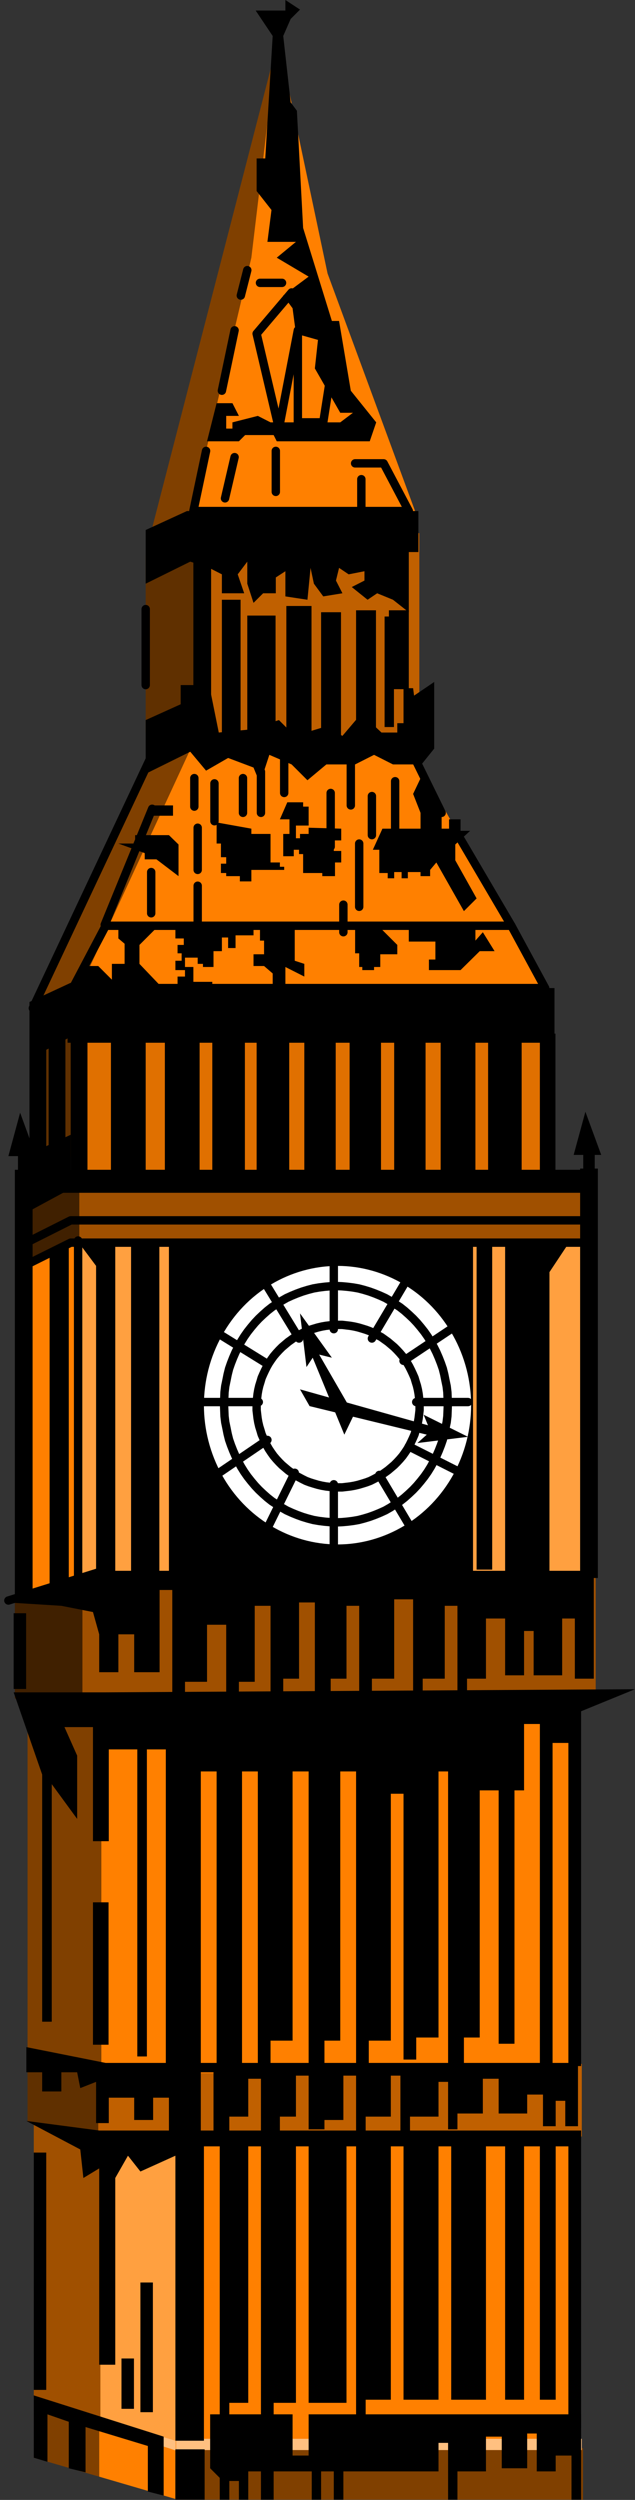 <?xml version="1.0" encoding="UTF-8" standalone="no"?>
<svg
   xmlns:ooo="http://xml.openoffice.org/svg/export"
   xmlns:dc="http://purl.org/dc/elements/1.1/"
   xmlns:cc="http://creativecommons.org/ns#"
   xmlns:rdf="http://www.w3.org/1999/02/22-rdf-syntax-ns#"
   xmlns:svg="http://www.w3.org/2000/svg"
   xmlns="http://www.w3.org/2000/svg"
   xmlns:sodipodi="http://sodipodi.sourceforge.net/DTD/sodipodi-0.dtd"
   xmlns:inkscape="http://www.inkscape.org/namespaces/inkscape"
   version="1.2"
   width="26.5mm"
   height="104.29mm"
   viewBox="0 0 2650 10429"
   preserveAspectRatio="xMidYMid"
   xml:space="preserve"
   id="svg345"
   sodipodi:docname="bigben.svg"
   style="fill-rule:evenodd;stroke-width:28.222;stroke-linejoin:round"
   inkscape:version="0.92.5 (2060ec1f9f, 2020-04-08)"><rect x="0" y="0" width="2650" height="10429" fill="#333333" stroke="none"/><sodipodi:namedview
   pagecolor="#ffffff"
   bordercolor="#666666"
   borderopacity="1"
   objecttolerance="10"
   gridtolerance="10"
   guidetolerance="10"
   inkscape:pageopacity="0"
   inkscape:pageshadow="2"
   inkscape:window-width="664"
   inkscape:window-height="487"
   id="namedview347"
   showgrid="false"
   inkscape:zoom="0.2102413"
   inkscape:cx="50.078741"
   inkscape:cy="197.06456"
   inkscape:window-x="0"
   inkscape:window-y="0"
   inkscape:window-maximized="0"
   inkscape:current-layer="svg345" />
 <defs
   class="ClipPathGroup"
   id="defs8">
  <clipPath
   id="presentation_clip_path"
   clipPathUnits="userSpaceOnUse">
   <rect
   x="0"
   y="0"
   width="21000"
   height="29700"
   id="rect2" />
  </clipPath>
  <clipPath
   id="presentation_clip_path_shrink"
   clipPathUnits="userSpaceOnUse">
   <rect
   x="21"
   y="29"
   width="20958"
   height="29641"
   id="rect5" />
  </clipPath>
 </defs>
 <defs
   class="TextShapeIndex"
   id="defs12">
  <g
   ooo:slide="id1"
   ooo:id-list="id3"
   id="g10" />
 </defs>
 <defs
   class="EmbeddedBulletChars"
   id="defs44">
  <g
   id="bullet-char-template-57356"
   transform="matrix(4.8828125e-4,0,0,-4.8828125e-4,0,0)">
   <path
   d="M 580,1141 1163,571 580,0 -4,571 Z"
   id="path14"
   inkscape:connector-curvature="0" />
  </g>
  <g
   id="bullet-char-template-57354"
   transform="matrix(4.8828125e-4,0,0,-4.8828125e-4,0,0)">
   <path
   d="M 8,1128 H 1137 V 0 H 8 Z"
   id="path17"
   inkscape:connector-curvature="0" />
  </g>
  <g
   id="bullet-char-template-10146"
   transform="matrix(4.8828125e-4,0,0,-4.8828125e-4,0,0)">
   <path
   d="M 174,0 602,739 174,1481 1456,739 Z M 1358,739 309,1346 659,739 Z"
   id="path20"
   inkscape:connector-curvature="0" />
  </g>
  <g
   id="bullet-char-template-10132"
   transform="matrix(4.8828125e-4,0,0,-4.8828125e-4,0,0)">
   <path
   d="M 2015,739 1276,0 H 717 l 543,543 H 174 v 393 h 1086 l -543,545 h 557 z"
   id="path23"
   inkscape:connector-curvature="0" />
  </g>
  <g
   id="bullet-char-template-10007"
   transform="matrix(4.8828125e-4,0,0,-4.8828125e-4,0,0)">
   <path
   d="m 0,-2 c -7,16 -16,29 -25,39 l 381,530 c -94,256 -141,385 -141,387 0,25 13,38 40,38 9,0 21,-2 34,-5 21,4 42,12 65,25 l 27,-13 111,-251 280,301 64,-25 24,25 c 21,-10 41,-24 62,-43 C 886,937 835,863 770,784 769,783 710,716 594,584 L 774,223 c 0,-27 -21,-55 -63,-84 l 16,-20 C 717,90 699,76 672,76 641,76 570,178 457,381 L 164,-76 c -22,-34 -53,-51 -92,-51 -42,0 -63,17 -64,51 -7,9 -10,24 -10,44 0,9 1,19 2,30 z"
   id="path26"
   inkscape:connector-curvature="0" />
  </g>
  <g
   id="bullet-char-template-10004"
   transform="matrix(4.8828125e-4,0,0,-4.8828125e-4,0,0)">
   <path
   d="M 285,-33 C 182,-33 111,30 74,156 52,228 41,333 41,471 c 0,78 14,145 41,201 34,71 87,106 158,106 53,0 88,-31 106,-94 l 23,-176 c 8,-64 28,-97 59,-98 l 735,706 c 11,11 33,17 66,17 42,0 63,-15 63,-46 V 965 c 0,-36 -10,-64 -30,-84 L 442,47 C 390,-6 338,-33 285,-33 Z"
   id="path29"
   inkscape:connector-curvature="0" />
  </g>
  <g
   id="bullet-char-template-9679"
   transform="matrix(4.8828125e-4,0,0,-4.8828125e-4,0,0)">
   <path
   d="M 813,0 C 632,0 489,54 383,161 276,268 223,411 223,592 c 0,181 53,324 160,431 106,107 249,161 430,161 179,0 323,-54 432,-161 108,-107 162,-251 162,-431 0,-180 -54,-324 -162,-431 C 1136,54 992,0 813,0 Z"
   id="path32"
   inkscape:connector-curvature="0" />
  </g>
  <g
   id="bullet-char-template-8226"
   transform="matrix(4.8828125e-4,0,0,-4.8828125e-4,0,0)">
   <path
   d="m 346,457 c -73,0 -137,26 -191,78 -54,51 -81,114 -81,188 0,73 27,136 81,188 54,52 118,78 191,78 73,0 134,-26 185,-79 51,-51 77,-114 77,-187 0,-75 -25,-137 -76,-188 -50,-52 -112,-78 -186,-78 z"
   id="path35"
   inkscape:connector-curvature="0" />
  </g>
  <g
   id="bullet-char-template-8211"
   transform="matrix(4.8828125e-4,0,0,-4.8828125e-4,0,0)">
   <path
   d="M -4,459 H 1135 V 606 H -4 Z"
   id="path38"
   inkscape:connector-curvature="0" />
  </g>
  <g
   id="bullet-char-template-61548"
   transform="matrix(4.8828125e-4,0,0,-4.8828125e-4,0,0)">
   <path
   d="m 173,740 c 0,163 58,303 173,419 116,115 255,173 419,173 163,0 302,-58 418,-173 116,-116 174,-256 174,-419 0,-163 -58,-303 -174,-418 C 1067,206 928,148 765,148 601,148 462,206 346,322 231,437 173,577 173,740 Z"
   id="path41"
   inkscape:connector-curvature="0" />
  </g>
 </defs>
 <g
   id="g49"
   transform="translate(-9175,-9635)">
  <g
   id="id2"
   class="Master_Slide">
   <g
   id="bg-id2"
   class="Background" />
   <g
   id="bo-id2"
   class="BackgroundObjects" />
  </g>
 </g>
 <g
   class="SlideGroup"
   id="g343"
   transform="translate(-9175,-9635)">
  <g
   id="g341">
   <g
   id="container-id1">
    <g
   id="id1"
   class="Slide"
   clip-path="url(#presentation_clip_path)">
     <g
   class="Page"
   id="g337">
      <g
   class="Graphic"
   id="g335">
       <g
   id="id3">
        <rect
   class="BoundingBox"
   x="9175"
   y="9635"
   width="2650"
   height="10429"
   id="rect51"
   style="fill:none;stroke:none" />
        <defs
   id="defs56">
         <clipPath
   id="clip_path_1"
   clipPathUnits="userSpaceOnUse">
          <path
   d="m 9175,9635 h 2649 V 20063 H 9175 Z"
   id="path53"
   inkscape:connector-curvature="0" />
         </clipPath>
        </defs>
        <g
   clip-path="url(#clip_path_1)"
   id="g332">
         <path
   d="m 9316,19672 273,88 v 207 l -273,-79 z"
   id="path58"
   inkscape:connector-curvature="0"
   style="fill:#804000;stroke:none" />
         <path
   d="m 9589,19756 318,97 v 207 l -318,-93 z"
   id="path60"
   inkscape:connector-curvature="0"
   style="fill:#ff8000;stroke:none" />
         <path
   d="m 9316,19646 v -1150 l 287,106 v 1149 z"
   id="path62"
   inkscape:connector-curvature="0"
   style="fill:#a05000;stroke:none" />
         <path
   d="m 9594,18593 v 1154 l 322,114 v -1255 z"
   id="path64"
   inkscape:connector-curvature="0"
   style="fill:#ffa040;stroke:none" />
         <path
   d="m 9907,19817 -57,-17 v 39 l 57,18 z"
   id="path66"
   inkscape:connector-curvature="0"
   style="fill:#ffc080;stroke:none" />
         <path
   d="m 9911,19848 h 1697 v 215 H 9911 Z"
   id="path68"
   inkscape:connector-curvature="0"
   style="fill:#804000;stroke:none" />
         <path
   d="m 9995,18558 h 1582 v 1263 H 9995 Z"
   id="path70"
   inkscape:connector-curvature="0"
   style="fill:#ff8000;stroke:none" />
         <path
   d="m 9911,19809 h 1692 v 47 H 9911 Z"
   id="path72"
   inkscape:connector-curvature="0"
   style="fill:#ffc080;stroke:none" />
         <path
   d="m 9290,18183 v 304 l 308,71 -4,-304 z"
   id="path74"
   inkscape:connector-curvature="0"
   style="fill:#603000;stroke:none" />
         <path
   d="m 9585,18245 h 2018 v 303 H 9585 Z"
   id="path76"
   inkscape:connector-curvature="0"
   style="fill:#c06000;stroke:none" />
         <path
   d="m 9290,16743 v 1454 l 308,61 9,-1475 z"
   id="path78"
   inkscape:connector-curvature="0"
   style="fill:#804000;stroke:none" />
         <path
   d="m 9598,16818 h 1970 v 1466 H 9598 Z"
   id="path80"
   inkscape:connector-curvature="0"
   style="fill:#ff8000;stroke:none" />
         <path
   d="m 9237,16290 v 431 h 322 v -431 z"
   id="path82"
   inkscape:connector-curvature="0"
   style="fill:#402000;stroke:none" />
         <path
   d="m 9519,16202 h 2142 v 527 H 9519 Z"
   id="path84"
   inkscape:connector-curvature="0"
   style="fill:#a05000;stroke:none" />
         <path
   d="m 9501,14819 v 1444 l -247,35 v -1374 z"
   id="path86"
   inkscape:connector-curvature="0"
   style="fill:#ff8000;stroke:none" />
         <path
   d="m 9492,14810 h 2142 v 1439 H 9492 Z"
   id="path88"
   inkscape:connector-curvature="0"
   style="fill:#ffa040;stroke:none" />
         <path
   d="m 9462,14554 h 2168 v 272 H 9462 Z"
   id="path90"
   inkscape:connector-curvature="0"
   style="fill:#a05000;stroke:none" />
         <path
   d="m 9506,14524 v 290 l -230,110 v -308 z"
   id="path92"
   inkscape:connector-curvature="0"
   style="fill:#402000;stroke:none" />
         <path
   d="m 9321,13894 h 193 v 567 h -193 z"
   id="path94"
   inkscape:connector-curvature="0"
   style="fill:#603000;stroke:none" />
         <path
   d="m 9492,13903 h 1983 v 651 H 9492 Z"
   id="path96"
   inkscape:connector-curvature="0"
   style="fill:#e07000;stroke:none" />
         <path
   d="m 9479,13832 h 1984 l -26,-106 -569,-999 h -943 z"
   id="path98"
   inkscape:connector-curvature="0"
   style="fill:#ff8000;stroke:none" />
         <path
   d="m 9792,12846 -485,1004 208,-106 454,-982 z"
   id="path100"
   inkscape:connector-curvature="0"
   style="fill:#804000;stroke:none" />
         <path
   d="m 9783,11952 h 250 v 739 h -250 z"
   id="path102"
   inkscape:connector-curvature="0"
   style="fill:#603000;stroke:none" />
         <path
   d="m 10000,11859 h 925 v 897 h -925 z"
   id="path104"
   inkscape:connector-curvature="0"
   style="fill:#c06000;stroke:none" />
         <path
   d="m 10330,9772 -132,1043 -225,965 h 939 l -370,-1004 z"
   id="path106"
   inkscape:connector-curvature="0"
   style="fill:#ff8000;stroke:none" />
         <path
   d="m 10330,9824 -106,886 -264,1123 -159,39 z"
   id="path108"
   inkscape:connector-curvature="0"
   style="fill:#804000;stroke:none" />
         <path
   d="m 10427,9675 -39,39 -31,71 31,277 26,35 26,489 120,388 h 30 l 49,291 106,132 -27,79 h -388 l -13,-26 h -119 l -26,26 h -133 l 40,-159 h 66 l 27,53 h -53 v 53 h 26 v -26 l 106,-27 53,27 h 291 l 53,-40 h -53 l -106,-185 13,-119 -92,-26 -14,-106 -39,-53 106,-79 -133,-79 80,-66 h -119 l 17,-133 -62,-79 v -136 h 36 l 31,-511 -71,-106 h 124 v -44 z"
   id="path110"
   inkscape:connector-curvature="0"
   style="fill:#000000;stroke:none" />
         <path
   d="m 10392,10855 -146,172 93,396 79,-410 v 384 h 106 l 27,-172"
   id="path112"
   inkscape:connector-curvature="0"
   style="fill:none;stroke:#000000;stroke-width:35;stroke-linecap:round;stroke-linejoin:round" />
         <path
   d="m 10154,11013 -53,252"
   id="path114"
   inkscape:connector-curvature="0"
   style="fill:none;stroke:#000000;stroke-width:35;stroke-linecap:round;stroke-linejoin:round" />
         <path
   d="m 10207,10762 -27,106"
   id="path116"
   inkscape:connector-curvature="0"
   style="fill:none;stroke:#000000;stroke-width:35;stroke-linecap:round;stroke-linejoin:round" />
         <path
   d="m 10260,10815 h 92"
   id="path118"
   inkscape:connector-curvature="0"
   style="fill:none;stroke:#000000;stroke-width:35;stroke-linecap:round;stroke-linejoin:round" />
         <path
   d="m 10657,11568 h 119 l 105,199 h -899 l 53,-251"
   id="path120"
   inkscape:connector-curvature="0"
   style="fill:none;stroke:#000000;stroke-width:35;stroke-linecap:round;stroke-linejoin:round" />
         <path
   d="m 10326,11516 v 171"
   id="path122"
   inkscape:connector-curvature="0"
   style="fill:none;stroke:#000000;stroke-width:35;stroke-linecap:round;stroke-linejoin:round" />
         <path
   d="m 10683,11634 v 133"
   id="path124"
   inkscape:connector-curvature="0"
   style="fill:none;stroke:#000000;stroke-width:35;stroke-linecap:round;stroke-linejoin:round" />
         <path
   d="m 10154,11542 -40,172"
   id="path126"
   inkscape:connector-curvature="0"
   style="fill:none;stroke:#000000;stroke-width:35;stroke-linecap:round;stroke-linejoin:round" />
         <path
   d="m 9783,11846 172,-79 h 966 v 171 h -40 v 251 l -66,-52 -66,-27 -40,27 -66,-53 53,-27 v -39 l -66,13 -40,-27 -13,53 27,53 -80,13 -39,-53 -14,-66 -13,133 -92,-14 v -105 l -40,26 v 66 h -53 l -40,40 -26,-80 v -92 l -40,53 27,79 h -93 v -79 l -53,-27 -79,-26 -186,92 z"
   id="path128"
   inkscape:connector-curvature="0"
   style="fill:#000000;stroke:none" />
         <path
   d="m 9783,12639 146,-66 v -80 h 119 l 40,198 132,-13 119,-39 66,66 132,-40 67,40 79,-93 84,79 h 66 v -39 h 26 v -146 h 40 l 4,31 84,-57 v 278 l -53,66 h -119 l -79,-40 -79,40 h -120 l -79,66 -66,-66 -93,-40 -39,119 -27,-66 -106,-40 -92,53 -66,-79 -186,92 z"
   id="path130"
   inkscape:connector-curvature="0"
   style="fill:#000000;stroke:none" />
         <path
   d="m 9783,12176 v 317"
   id="path132"
   inkscape:connector-curvature="0"
   style="fill:none;stroke:#000000;stroke-width:35;stroke-linecap:round;stroke-linejoin:round" />
         <path
   d="m 9982,11938 h 74 v 633 h -74 z"
   id="path134"
   inkscape:connector-curvature="0"
   style="fill:#000000;stroke:none" />
         <path
   d="m 10101,12137 h 78 v 607 h -78 z"
   id="path136"
   inkscape:connector-curvature="0"
   style="fill:#000000;stroke:none" />
         <path
   d="m 10207,12203 h 118 v 541 h -118 z"
   id="path138"
   inkscape:connector-curvature="0"
   style="fill:#000000;stroke:none" />
         <path
   d="m 10370,12163 h 105 v 585 h -105 z"
   id="path140"
   inkscape:connector-curvature="0"
   style="fill:#000000;stroke:none" />
         <path
   d="m 10515,12189 h 83 v 580 h -83 z"
   id="path142"
   inkscape:connector-curvature="0"
   style="fill:#000000;stroke:none" />
         <path
   d="m 10661,12181 h 83 v 527 h -83 z"
   id="path144"
   inkscape:connector-curvature="0"
   style="fill:#000000;stroke:none" />
         <path
   d="m 10780,12207 h 39 v 461 h -39 z"
   id="path146"
   inkscape:connector-curvature="0"
   style="fill:#000000;stroke:none" />
         <path
   d="m 10798,12181 h 83 v 329 h -83 z"
   id="path148"
   inkscape:connector-curvature="0"
   style="fill:#000000;stroke:none" />
         <path
   d="m 10771,13092 h 159 v -66 l -31,-79 40,-84 79,159 v 70 h 31 v -39 h 48 v 48 h 40 l -62,57 v 66 l 89,159 -53,53 -115,-203 -26,31 v 26 h -40 v -17 h -53 v 26 h -26 v -26 h -31 v 26 h -27 v -22 h -35 v -97 h -27 z"
   id="path150"
   inkscape:connector-curvature="0"
   style="fill:#000000;stroke:none" />
         <path
   d="m 10374,12982 h 66 v 18 h 23 v 79 h -53 v 53 h 17 v -18 h 36 v -26 l 136,4 v 49 h -31 v 44 h 31 v 48 h -26 v 57 h -53 v -13 h -80 v -79 h -17 v -18 h -22 v 27 h -44 v -93 h 26 v -61 h -40 z"
   id="path152"
   inkscape:connector-curvature="0"
   style="fill:#000000;stroke:none" />
         <path
   d="m 10079,13066 v 88 h 18 v 57 h 22 v 27 h -22 v 39 h 22 v 13 h 57 v 22 h 48 v -48 h 137 v -13 h -18 v -18 h -39 v -119 h -80 v -22 z"
   id="path154"
   inkscape:connector-curvature="0"
   style="fill:#000000;stroke:none" />
         <path
   d="m 9669,13154 h 70 v -35 h 141 l 40,39 v 132 l -92,-70 h -49 v -26 z"
   id="path156"
   inkscape:connector-curvature="0"
   style="fill:#000000;stroke:none" />
         <path
   d="m 9814,12995 h 83 v 43 h -83 z"
   id="path158"
   inkscape:connector-curvature="0"
   style="fill:#000000;stroke:none" />
         <path
   d="m 9479,13757 137,-260 h 1693 l 141,260 z"
   id="path160"
   inkscape:connector-curvature="0"
   style="fill:none;stroke:#000000;stroke-width:35;stroke-linecap:round;stroke-linejoin:round" />
         <path
   d="m 10608,13409 v 115"
   id="path162"
   inkscape:connector-curvature="0"
   style="fill:none;stroke:#000000;stroke-width:35;stroke-linecap:round;stroke-linejoin:round" />
         <path
   d="m 9907,13506 v 44 h 35 v 27 h -26 v 35 h 17 v 31 h -26 v 39 h 40 v 27 h -31 v 35 l 145,4 v -17 h -79 v -62 h -35 v -39 h 53 v 26 h 22 v 13 h 44 v -66 h 35 v -57 h 26 v 44 h 31 v -53 h 75 v -40 z"
   id="path164"
   inkscape:connector-curvature="0"
   style="fill:#000000;stroke:none" />
         <path
   d="m 10260,13506 v 53 h 17 v 57 h -44 v 49 h 44 l 36,31 v 48 h 53 v -75 l 79,40 v -53 l -40,-13 v -137 z"
   id="path166"
   inkscape:connector-curvature="0"
   style="fill:#000000;stroke:none" />
         <path
   d="m 10657,13493 v 119 h 17 v 57 h 13 v 13 h 49 v -13 h 26 v -53 h 71 v -39 l -66,-66 z"
   id="path168"
   inkscape:connector-curvature="0"
   style="fill:#000000;stroke:none" />
         <path
   d="m 10881,13497 v 66 h 111 v 75 h -27 v 44 h 132 l 80,-79 h 62 l -49,-79 -31,35 v -53 z"
   id="path170"
   inkscape:connector-curvature="0"
   style="fill:#000000;stroke:none" />
         <path
   d="m 9532,13665 h 53 l 57,57 v -66 h 53 v -84 l -26,-22 v -44 h 159 l -71,71 v 79 l 84,88 h -357 z"
   id="path172"
   inkscape:connector-curvature="0"
   style="fill:#000000;stroke:none" />
         <path
   d="m 10000,13330 v 167"
   id="path174"
   inkscape:connector-curvature="0"
   style="fill:none;stroke:#000000;stroke-width:35;stroke-linecap:round;stroke-linejoin:round" />
         <path
   d="m 10264,12854 v 172"
   id="path176"
   inkscape:connector-curvature="0"
   style="fill:none;stroke:#000000;stroke-width:35;stroke-linecap:round;stroke-linejoin:round" />
         <path
   d="m 10639,12784 v 211"
   id="path178"
   inkscape:connector-curvature="0"
   style="fill:none;stroke:#000000;stroke-width:35;stroke-linecap:round;stroke-linejoin:round" />
         <path
   d="m 10555,12943 v 224"
   id="path180"
   inkscape:connector-curvature="0"
   style="fill:none;stroke:#000000;stroke-width:35;stroke-linecap:round;stroke-linejoin:round" />
         <path
   d="m 10912,12810 106,216"
   id="path182"
   inkscape:connector-curvature="0"
   style="fill:none;stroke:#000000;stroke-width:35;stroke-linecap:round;stroke-linejoin:round" />
         <path
   d="m 10824,12894 v 207"
   id="path184"
   inkscape:connector-curvature="0"
   style="fill:none;stroke:#000000;stroke-width:35;stroke-linecap:round;stroke-linejoin:round" />
         <path
   d="m 10070,12903 v 158"
   id="path186"
   inkscape:connector-curvature="0"
   style="fill:none;stroke:#000000;stroke-width:35;stroke-linecap:round;stroke-linejoin:round" />
         <path
   d="m 10000,13088 v 176"
   id="path188"
   inkscape:connector-curvature="0"
   style="fill:none;stroke:#000000;stroke-width:35;stroke-linecap:round;stroke-linejoin:round" />
         <path
   d="m 9986,12881 v 119"
   id="path190"
   inkscape:connector-curvature="0"
   style="fill:none;stroke:#000000;stroke-width:35;stroke-linecap:round;stroke-linejoin:round" />
         <path
   d="m 10361,12784 v 159"
   id="path192"
   inkscape:connector-curvature="0"
   style="fill:none;stroke:#000000;stroke-width:35;stroke-linecap:round;stroke-linejoin:round" />
         <path
   d="m 10189,12881 v 145"
   id="path194"
   inkscape:connector-curvature="0"
   style="fill:none;stroke:#000000;stroke-width:35;stroke-linecap:round;stroke-linejoin:round" />
         <path
   d="m 10727,12956 v 163"
   id="path196"
   inkscape:connector-curvature="0"
   style="fill:none;stroke:#000000;stroke-width:35;stroke-linecap:round;stroke-linejoin:round" />
         <path
   d="m 10674,13154 v 264"
   id="path198"
   inkscape:connector-curvature="0"
   style="fill:none;stroke:#000000;stroke-width:35;stroke-linecap:round;stroke-linejoin:round" />
         <path
   d="m 9806,13273 v 172"
   id="path200"
   inkscape:connector-curvature="0"
   style="fill:none;stroke:#000000;stroke-width:35;stroke-linecap:round;stroke-linejoin:round" />
         <path
   d="m 9612,13493 198,-484"
   id="path202"
   inkscape:connector-curvature="0"
   style="fill:none;stroke:#000000;stroke-width:35;stroke-linecap:round;stroke-linejoin:round" />
         <path
   d="m 9312,13841 516,-1097"
   id="path204"
   inkscape:connector-curvature="0"
   style="fill:none;stroke:#000000;stroke-width:35;stroke-linecap:round;stroke-linejoin:round" />
         <path
   d="m 11084,13114 225,383"
   id="path206"
   inkscape:connector-curvature="0"
   style="fill:none;stroke:#000000;stroke-width:35;stroke-linecap:round;stroke-linejoin:round" />
         <path
   d="m 9457,13757 h 2032 v 228 H 9457 Z"
   id="path208"
   inkscape:connector-curvature="0"
   style="fill:#000000;stroke:none" />
         <path
   d="m 9418,14515 h 2221 v 96 H 9418 Z"
   id="path210"
   inkscape:connector-curvature="0"
   style="fill:#000000;stroke:none" />
         <path
   d="m 9298,13815 172,-80 v 225 l -172,92 z"
   id="path212"
   inkscape:connector-curvature="0"
   style="fill:#000000;stroke:none" />
         <path
   d="m 9298,14449 172,-80 v 225 l -172,93 z"
   id="path214"
   inkscape:connector-curvature="0"
   style="fill:#000000;stroke:none" />
         <path
   d="m 9470,13933 h 70 v 616 h -70 z"
   id="path216"
   inkscape:connector-curvature="0"
   style="fill:#000000;stroke:none" />
         <path
   d="m 9298,13960 h 70 v 616 h -70 z"
   id="path218"
   inkscape:connector-curvature="0"
   style="fill:#000000;stroke:none" />
         <path
   d="m 9378,13867 h 70 v 616 h -70 z"
   id="path220"
   inkscape:connector-curvature="0"
   style="fill:#000000;stroke:none" />
         <path
   d="m 9863,13920 h 145 v 646 h -145 z"
   id="path222"
   inkscape:connector-curvature="0"
   style="fill:#000000;stroke:none" />
         <path
   d="m 10061,13920 h 136 v 642 h -136 z"
   id="path224"
   inkscape:connector-curvature="0"
   style="fill:#000000;stroke:none" />
         <path
   d="m 10246,13933 h 136 v 646 h -136 z"
   id="path226"
   inkscape:connector-curvature="0"
   style="fill:#000000;stroke:none" />
         <path
   d="m 10445,13933 h 131 v 660 h -131 z"
   id="path228"
   inkscape:connector-curvature="0"
   style="fill:#000000;stroke:none" />
         <path
   d="m 10634,13929 h 131 v 660 h -131 z"
   id="path230"
   inkscape:connector-curvature="0"
   style="fill:#000000;stroke:none" />
         <path
   d="m 10820,13933 h 131 v 668 h -131 z"
   id="path232"
   inkscape:connector-curvature="0"
   style="fill:#000000;stroke:none" />
         <path
   d="m 11014,13942 h 145 v 624 h -145 z"
   id="path234"
   inkscape:connector-curvature="0"
   style="fill:#000000;stroke:none" />
         <path
   d="m 11212,13920 h 140 v 682 h -140 z"
   id="path236"
   inkscape:connector-curvature="0"
   style="fill:#000000;stroke:none" />
         <path
   d="m 9638,13916 h 145 v 655 h -145 z"
   id="path238"
   inkscape:connector-curvature="0"
   style="fill:#000000;stroke:none" />
         <path
   d="m 11428,13947 h 65 v 633 h -65 z"
   id="path240"
   inkscape:connector-curvature="0"
   style="fill:#000000;stroke:none" />
         <path
   d="m 11547,14823 -79,119 v 1255 h -185 v -1374 z"
   id="path242"
   inkscape:connector-curvature="0"
   style="fill:#000000;stroke:none" />
         <path
   d="m 9497,14810 79,106 v 1281 h 80 v -1387 z"
   id="path244"
   inkscape:connector-curvature="0"
   style="fill:#000000;stroke:none" />
         <path
   d="m 9722,14810 h 118 v 1386 h -118 z"
   id="path246"
   inkscape:connector-curvature="0"
   style="fill:#000000;stroke:none" />
         <path
   d="m 11164,14823 h 65 v 1360 h -65 z"
   id="path248"
   inkscape:connector-curvature="0"
   style="fill:#000000;stroke:none" />
         <path
   d="m 9880,14810 h 1269 v 1400 H 9880 Z"
   id="path250"
   inkscape:connector-curvature="0"
   style="fill:#000000;stroke:none" />
         <path
   d="m 11141,15497 c 0,102 -26,202 -75,291 -49,88 -119,161 -204,212 -85,51 -181,78 -278,78 -98,0 -194,-27 -279,-78 -85,-51 -155,-124 -204,-212 -49,-89 -75,-189 -75,-291 0,-102 26,-202 75,-290 49,-89 119,-162 204,-213 85,-51 181,-78 279,-78 97,0 193,27 278,78 85,51 155,124 204,213 49,88 75,188 75,290 z"
   id="path252"
   inkscape:connector-curvature="0"
   style="fill:#ffffff;stroke:none" />
         <path
   d="m 10926,15501 v -17 l -2,-17 -2,-17 -3,-17 -4,-17 -5,-16 -5,-17 -7,-16 -7,-15 -8,-16 -8,-14 -10,-15 -10,-14 -11,-13 -12,-13 -12,-12 -13,-11 -13,-11 -14,-10 -14,-10 -15,-8 -15,-8 -16,-8 -16,-6 -16,-5 -17,-5 -17,-4 -17,-3 -17,-2 -17,-2 h -17 v 0 h -17 l -17,2 -17,2 -17,3 -17,4 -17,5 -16,5 -16,6 -16,8 -15,8 -15,8 -14,10 -14,10 -13,11 -13,11 -12,12 -12,13 -11,13 -10,14 -10,15 -8,14 -8,16 -7,15 -7,16 -5,17 -5,16 -4,17 -3,17 -2,17 -2,17 v 17 0 17 l 2,17 2,17 3,17 4,17 5,16 5,17 7,16 7,15 8,16 8,14 10,15 10,14 11,13 12,13 12,12 13,11 13,11 14,10 14,10 15,8 15,8 16,8 16,6 16,5 17,5 17,4 17,3 17,2 17,2 h 17 v 0 h 17 l 17,-2 17,-2 17,-3 17,-4 17,-5 16,-5 16,-6 16,-8 15,-8 15,-8 14,-10 14,-10 13,-11 13,-11 12,-12 12,-13 11,-13 10,-14 10,-15 8,-14 8,-16 7,-15 7,-16 5,-17 5,-16 4,-17 3,-17 2,-17 2,-17 z"
   id="path254"
   inkscape:connector-curvature="0"
   style="fill:none;stroke:#000000;stroke-width:35;stroke-linecap:round;stroke-linejoin:round" />
         <path
   d="m 11044,15493 -1,-25 -1,-25 -3,-25 -5,-24 -5,-25 -6,-24 -8,-23 -9,-23 -10,-23 -11,-22 -12,-22 -13,-21 -14,-20 -15,-19 -16,-19 -16,-17 -18,-17 -18,-16 -19,-15 -20,-13 -20,-13 -21,-12 -22,-10 -22,-9 -22,-8 -23,-7 -23,-6 -23,-4 -24,-3 -23,-2 -24,-1 v 0 l -24,1 -23,2 -24,3 -23,4 -23,6 -23,7 -22,8 -22,9 -22,10 -21,12 -20,13 -20,13 -19,15 -18,16 -18,17 -16,17 -16,19 -15,19 -14,20 -13,21 -12,22 -11,22 -10,23 -9,23 -8,23 -6,24 -5,25 -5,24 -3,25 -1,25 -1,25 v 0 l 1,25 1,25 3,25 5,24 5,25 6,24 8,23 9,23 10,23 11,22 12,22 13,21 14,20 15,19 16,19 16,17 18,17 18,16 19,15 20,13 20,13 21,12 22,10 22,9 22,8 23,7 23,6 23,4 24,3 23,2 24,1 v 0 l 24,-1 23,-2 24,-3 23,-4 23,-6 23,-7 22,-8 22,-9 22,-10 21,-12 20,-13 20,-13 19,-15 18,-16 18,-17 16,-17 16,-19 15,-19 14,-20 13,-21 12,-22 11,-22 10,-23 9,-23 8,-23 6,-24 5,-25 5,-24 3,-25 1,-25 z"
   id="path256"
   inkscape:connector-curvature="0"
   style="fill:none;stroke:#000000;stroke-width:35;stroke-linecap:round;stroke-linejoin:round" />
         <path
   d="m 10568,14876 v 304"
   id="path258"
   inkscape:connector-curvature="0"
   style="fill:none;stroke:#000000;stroke-width:35;stroke-linecap:round;stroke-linejoin:round" />
         <path
   d="m 10899,14929 -172,290"
   id="path260"
   inkscape:connector-curvature="0"
   style="fill:none;stroke:#000000;stroke-width:35;stroke-linecap:round;stroke-linejoin:round" />
         <path
   d="m 11097,15153 -238,159"
   id="path262"
   inkscape:connector-curvature="0"
   style="fill:none;stroke:#000000;stroke-width:35;stroke-linecap:round;stroke-linejoin:round" />
         <path
   d="m 10912,15484 h 216"
   id="path264"
   inkscape:connector-curvature="0"
   style="fill:none;stroke:#000000;stroke-width:35;stroke-linecap:round;stroke-linejoin:round" />
         <path
   d="m 10881,15669 208,105"
   id="path266"
   inkscape:connector-curvature="0"
   style="fill:none;stroke:#000000;stroke-width:35;stroke-linecap:round;stroke-linejoin:round" />
         <path
   d="m 10758,15788 141,237"
   id="path268"
   inkscape:connector-curvature="0"
   style="fill:none;stroke:#000000;stroke-width:35;stroke-linecap:round;stroke-linejoin:round" />
         <path
   d="m 10568,15827 v 264"
   id="path270"
   inkscape:connector-curvature="0"
   style="fill:none;stroke:#000000;stroke-width:35;stroke-linecap:round;stroke-linejoin:round" />
         <path
   d="m 10277,16039 128,-260"
   id="path272"
   inkscape:connector-curvature="0"
   style="fill:none;stroke:#000000;stroke-width:35;stroke-linecap:round;stroke-linejoin:round" />
         <path
   d="m 10291,15642 -291,198"
   id="path274"
   inkscape:connector-curvature="0"
   style="fill:none;stroke:#000000;stroke-width:35;stroke-linecap:round;stroke-linejoin:round" />
         <path
   d="m 9960,15484 h 295"
   id="path276"
   inkscape:connector-curvature="0"
   style="fill:none;stroke:#000000;stroke-width:35;stroke-linecap:round;stroke-linejoin:round" />
         <path
   d="m 10291,15325 -278,-172"
   id="path278"
   inkscape:connector-curvature="0"
   style="fill:none;stroke:#000000;stroke-width:35;stroke-linecap:round;stroke-linejoin:round" />
         <path
   d="m 10238,14916 185,303"
   id="path280"
   inkscape:connector-curvature="0"
   style="fill:none;stroke:#000000;stroke-width:35;stroke-linecap:round;stroke-linejoin:round" />
         <path
   d="m 10427,15431 534,150 -18,-44 185,92 -211,26 39,-35 -489,-119 z"
   id="path282"
   inkscape:connector-curvature="0"
   style="fill:#000000;stroke:none" />
         <path
   d="m 10652,15537 -40,83 -132,-321 -26,39 -27,-224 133,185 -53,-13 z"
   id="path284"
   inkscape:connector-curvature="0"
   style="fill:#000000;stroke:none" />
         <path
   d="m 11596,14510 h 74 v 1708 h -74 z"
   id="path286"
   inkscape:connector-curvature="0"
   style="fill:#000000;stroke:none" />
         <path
   d="m 11609,14444 h 48 v 100 h -48 z"
   id="path288"
   inkscape:connector-curvature="0"
   style="fill:#000000;stroke:none" />
         <path
   d="m 11618,14273 -49,180 h 115 z"
   id="path290"
   inkscape:connector-curvature="0"
   style="fill:#000000;stroke:none" />
         <path
   d="m 9237,14515 h 74 v 1783 h -74 z"
   id="path292"
   inkscape:connector-curvature="0"
   style="fill:#000000;stroke:none" />
         <path
   d="m 9250,14449 h 48 v 100 h -48 z"
   id="path294"
   inkscape:connector-curvature="0"
   style="fill:#000000;stroke:none" />
         <path
   d="m 9259,14277 -49,181 h 115 z"
   id="path296"
   inkscape:connector-curvature="0"
   style="fill:#000000;stroke:none" />
         <path
   d="m 9210,16312 397,-124"
   id="path298"
   inkscape:connector-curvature="0"
   style="fill:none;stroke:#000000;stroke-width:35;stroke-linecap:round;stroke-linejoin:round" />
         <path
   d="m 9382,14867 80,-26 v 1400 l -80,22 z"
   id="path300"
   inkscape:connector-curvature="0"
   style="fill:#000000;stroke:none" />
         <path
   d="m 9501,14810 v 1405"
   id="path302"
   inkscape:connector-curvature="0"
   style="fill:none;stroke:#000000;stroke-width:35;stroke-linecap:round;stroke-linejoin:round" />
         <path
   d="M 11653,16188 H 9616 l -410,132 225,14 132,26 26,93 v 158 h 80 v -158 h 66 v 158 h 106 v -343 h 53 v 436 h 53 v -53 h 92 v -238 h 80 v 330 h 53 v -92 h 66 v -317 h 66 v 409 h 53 v -105 h 66 v -318 h 66 v 410 h 66 v -92 h 66 v -304 h 53 v 409 h 53 v -105 h 93 v -331 h 79 v 423 h 40 v -92 h 92 v -304 h 53 v 422 h 40 v -118 h 79 v -251 h 80 v 237 h 79 v -185 h 40 v 185 h 119 v -237 h 53 v 251 h 79 z"
   id="path304"
   inkscape:connector-curvature="0"
   style="fill:#000000;stroke:none" />
         <path
   d="m 9232,16365 h 52 v 316 h -52 z"
   id="path306"
   inkscape:connector-curvature="0"
   style="fill:#000000;stroke:none" />
         <path
   d="m 9285,18175 331,66 h 1971 v 264 h -53 v -106 h -40 v 106 h -53 v -132 h -66 v 79 h -119 v -145 h -66 v 145 h -106 v 66 h -39 v -198 h -40 v 145 h -119 v 66 h -40 v -237 h -40 v 171 h -105 v 66 h -40 v -237 h -53 v 185 h -79 v 39 h -66 v -224 h -53 v 171 h -67 v 80 h -79 v -238 h -53 v 158 h -79 v 66 h -66 v -251 h -53 v 265 h -133 v -159 h -66 v 93 h -79 v -93 h -106 v 106 h -53 v -172 l -66,26 -13,-66 h -66 v 80 h -80 v -80 h -66 z"
   id="path308"
   inkscape:connector-curvature="0"
   style="fill:#000000;stroke:none" />
         <path
   d="m 11825,16682 -2209,13 h -384 l 119,343 v 1031 h 40 v -991 l 106,145 v -264 l -53,-119 h 119 v 476 h 66 v -383 h 119 v 1281 h 40 v -1281 h 79 v 1334 h 146 v -1242 h 66 v 1242 h 106 v -1242 h 66 v 1229 h 53 v -106 h 92 v -1123 h 67 v 1255 h 66 v -132 h 66 v -1123 h 66 v 1242 h 53 v -119 h 92 v -1030 h 53 v 1109 h 53 v -92 h 93 v -1110 h 40 v 1229 h 66 v -119 h 66 v -1031 h 79 v 1057 h 66 v -1057 h 40 v -277 h 66 v 1453 h 53 v -1374 h 66 v 1348 h 53 v -1480 z"
   id="path310"
   inkscape:connector-curvature="0"
   style="fill:#000000;stroke:none" />
         <path
   d="m 9563,17571 h 65 v 594 h -65 z"
   id="path312"
   inkscape:connector-curvature="0"
   style="fill:#000000;stroke:none" />
         <path
   d="m 9285,18483 304,40 h 2011 v 1242 h -53 v -1176 h -53 v 1057 h -66 v -1057 h -66 v 1057 h -79 v -1057 h -80 v 1057 h -145 v -1057 h -53 v 1057 h -146 v -1057 h -53 v 1057 h -105 v 92 h -40 v -1149 h -40 v 1070 h -158 v -1070 h -53 v 1070 h -93 v 106 h -53 v -1176 h -53 v 1070 h -79 v 79 h -40 v -1149 h -66 v 1228 h -119 v -1189 l -146,66 -52,-66 -53,93 v 779 h -67 v -819 l -66,40 -13,-119 z"
   id="path314"
   inkscape:connector-curvature="0"
   style="fill:#000000;stroke:none" />
         <path
   d="m 9761,19157 h 52 v 541 h -52 z"
   id="path316"
   inkscape:connector-curvature="0"
   style="fill:#000000;stroke:none" />
         <path
   d="m 9682,19474 h 52 v 210 h -52 z"
   id="path318"
   inkscape:connector-curvature="0"
   style="fill:#000000;stroke:none" />
         <path
   d="m 9316,18615 h 52 v 990 h -52 z"
   id="path320"
   inkscape:connector-curvature="0"
   style="fill:#000000;stroke:none" />
         <path
   d="m 9316,19628 542,172 v 246 l -66,-17 v -190 l -260,-79 v 189 l -70,-17 v -194 l -89,-31 v 198 l -57,-17 z"
   id="path322"
   inkscape:connector-curvature="0"
   style="fill:#000000;stroke:none" />
         <path
   d="m 11600,19707 v 357 h -40 v -185 h -66 v 66 h -79 v -158 h -40 v 145 h -106 v -132 h -66 v 145 h -119 v 119 h -39 v -238 h -40 v 119 h -397 v 119 h -40 v -119 h -53 v 119 h -39 v -119 h -159 v 119 h -53 v -119 h -53 v 119 h -39 v -79 h -40 v 79 h -40 v -92 l -40,-40 v -225 h 344 v 172 h 67 v -172 z"
   id="path324"
   inkscape:connector-curvature="0"
   style="fill:#000000;stroke:none" />
         <path
   d="m 9907,19853 h 122 v 210 h -122 z"
   id="path326"
   inkscape:connector-curvature="0"
   style="fill:#000000;stroke:none" />
         <path
   d="m 9285,14819 185,-93 h 2130"
   id="path328"
   inkscape:connector-curvature="0"
   style="fill:none;stroke:#000000;stroke-width:35;stroke-linecap:round;stroke-linejoin:round" />
         <path
   d="m 9285,14911 185,-92 h 2130"
   id="path330"
   inkscape:connector-curvature="0"
   style="fill:none;stroke:#000000;stroke-width:35;stroke-linecap:round;stroke-linejoin:round" />
        </g>
       </g>
      </g>
     </g>
    </g>
   </g>
  </g>
 </g>
</svg>